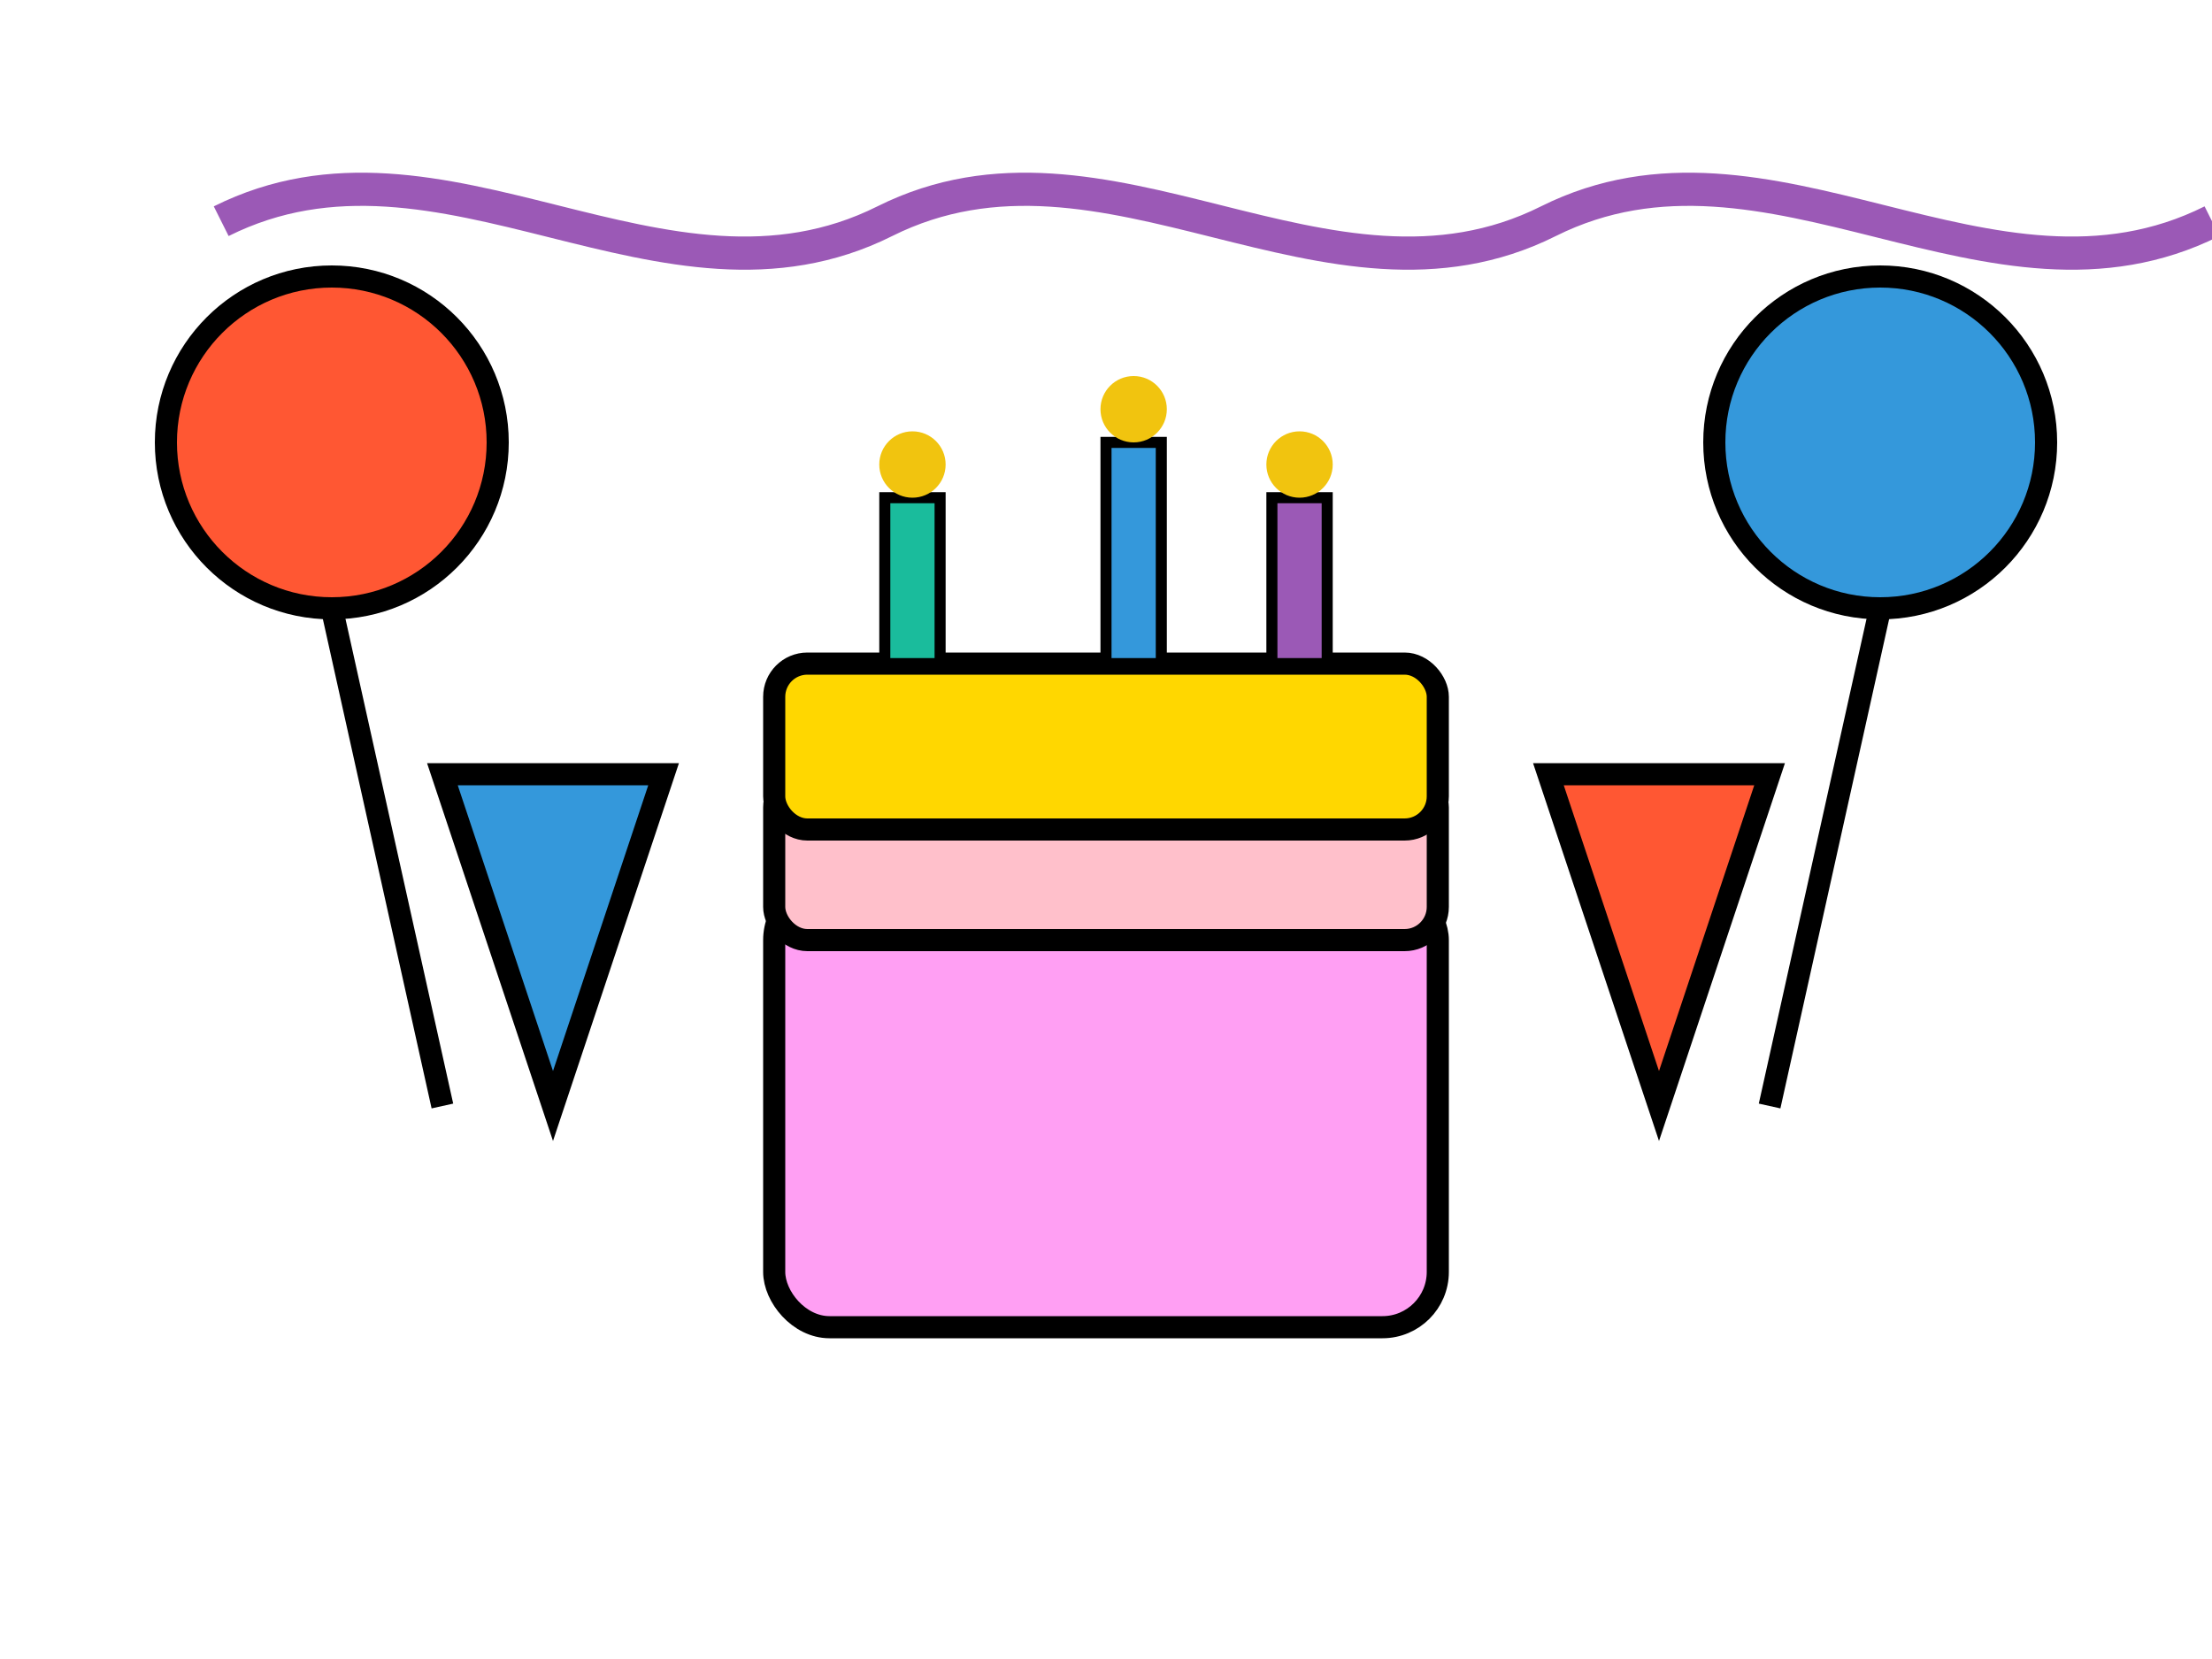 <svg xmlns="http://www.w3.org/2000/svg" viewBox="0 0 200 150" fill="none">
  <!-- Cake -->
  <rect x="70" y="80" width="60" height="40" rx="5" fill="#FF9FF3" stroke="#000" stroke-width="2"/>
  <rect x="70" y="70" width="60" height="15" rx="3" fill="#FFC0CB" stroke="#000" stroke-width="2"/>
  <rect x="70" y="60" width="60" height="15" rx="3" fill="#FFD700" stroke="#000" stroke-width="2"/>
  
  <!-- Candles -->
  <rect x="80" y="45" width="5" height="15" fill="#1ABC9C" stroke="#000" stroke-width="1"/>
  <rect x="100" y="40" width="5" height="20" fill="#3498DB" stroke="#000" stroke-width="1"/>
  <rect x="115" y="45" width="5" height="15" fill="#9B59B6" stroke="#000" stroke-width="1"/>
  
  <!-- Flames -->
  <circle cx="82.5" cy="42" r="3" fill="#F1C40F"/>
  <circle cx="102.5" cy="37" r="3" fill="#F1C40F"/>
  <circle cx="117.5" cy="42" r="3" fill="#F1C40F"/>
  
  <!-- Party hats -->
  <path d="M50,100 L40,70 L60,70 Z" fill="#3498DB" stroke="#000" stroke-width="2"/>
  <path d="M150,100 L140,70 L160,70 Z" fill="#FF5733" stroke="#000" stroke-width="2"/>
  
  <!-- Balloons -->
  <circle cx="30" cy="40" r="15" fill="#FF5733" stroke="#000" stroke-width="2"/>
  <circle cx="170" cy="40" r="15" fill="#3498DB" stroke="#000" stroke-width="2"/>
  <path d="M30,55 L40,100" stroke="#000" stroke-width="2"/>
  <path d="M170,55 L160,100" stroke="#000" stroke-width="2"/>
  
  <!-- Banner -->
  <path d="M20,20 C40,10 60,30 80,20 C100,10 120,30 140,20 C160,10 180,30 200,20" stroke="#9B59B6" stroke-width="3" fill="none"/>
</svg>